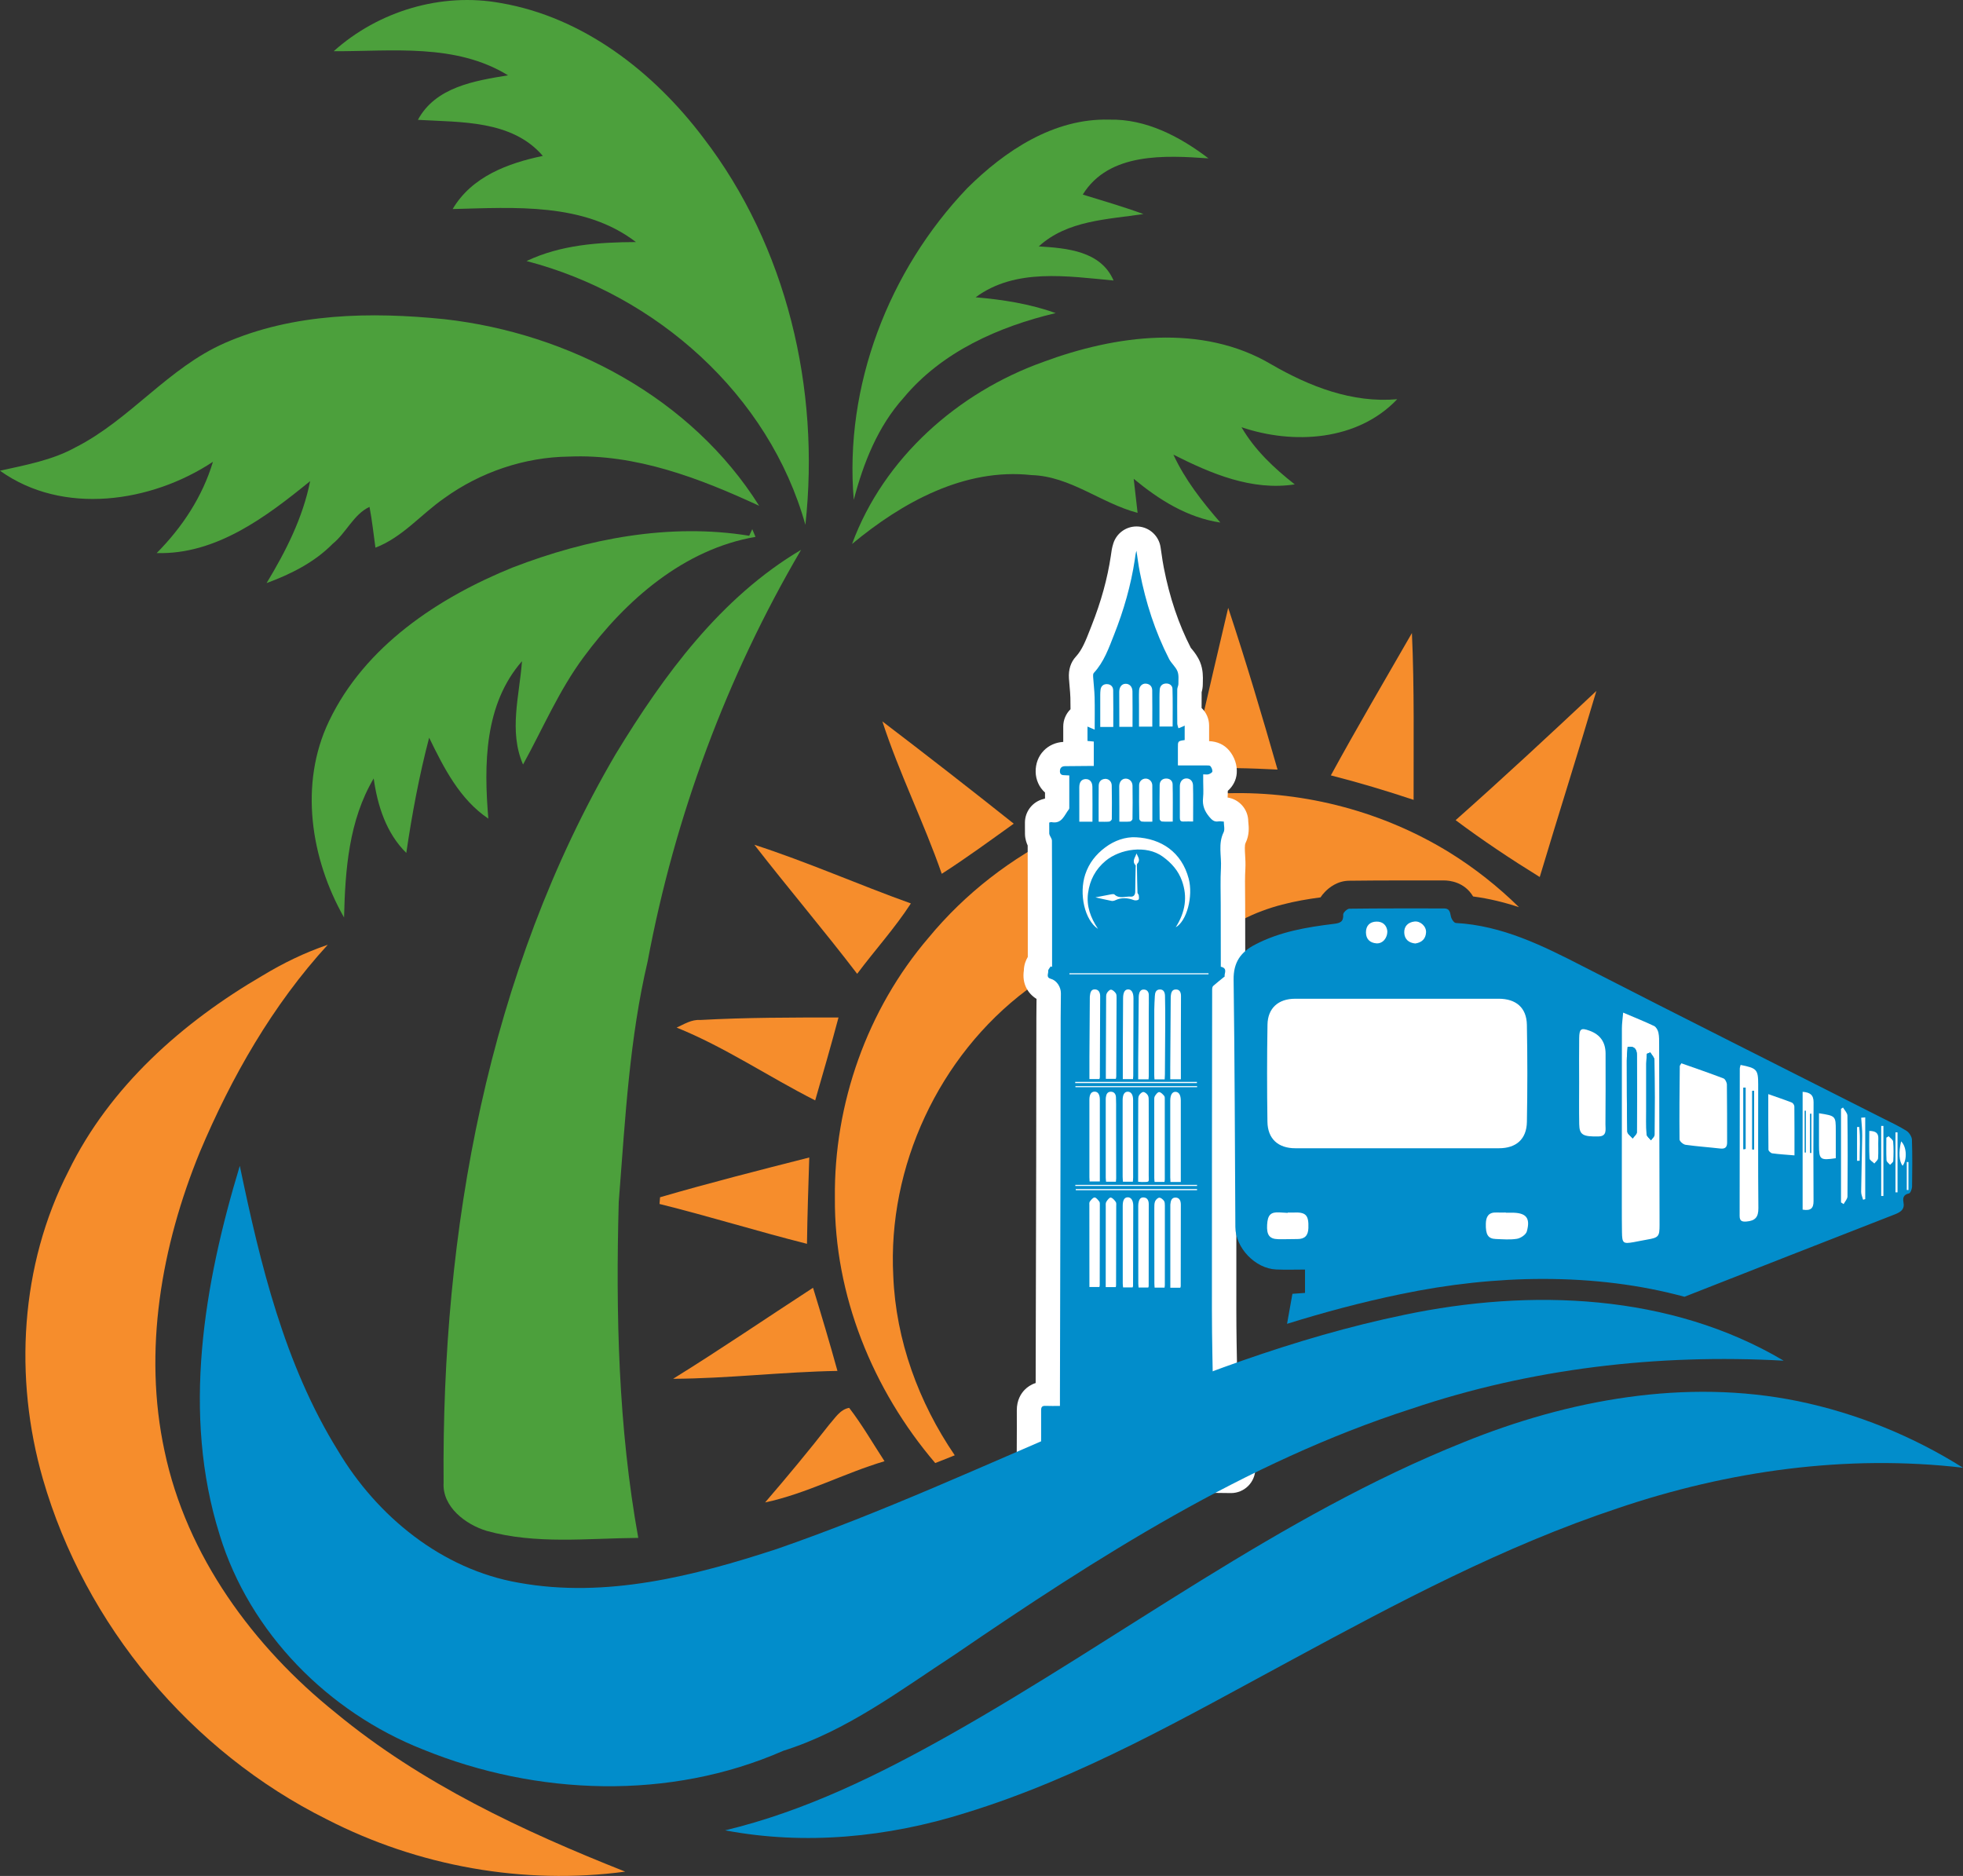 <?xml version="1.0" encoding="UTF-8"?>
<svg id="Layer_1" data-name="Layer 1" xmlns="http://www.w3.org/2000/svg" viewBox="0 0 1047.4 1000.87">
  <rect x="0" y="0" width="1047.4" height="1000.87" fill="#333333" stroke="none"/>
  <defs>
    <style>
      .cls-1 {
        fill: #028dcb;
      }

      .cls-2 {
        fill: #f68d2c;
      }

      .cls-3 {
        fill: #fff;
      }

      .cls-4 {
        fill: #4ca03c;
      }
    </style>
  </defs>
  <g>
    <path class="cls-4" d="M178.06,27.32C201.92,5.89,235.52-4.18,267.16,1.62c44.12,7.54,81.6,36.79,108.03,71.77,44.71,58.11,62.49,134.26,54.54,206.61-19.42-69.54-79.79-122.79-148.78-140.72,18.2-8.68,38.52-10.04,58.36-10.14-27.75-21.26-64.85-18.41-97.78-17.61,10.18-17.3,29.42-24.45,48.11-28.35-16.47-19.17-43.66-17.89-66.66-19.24,9.45-17.54,30.29-20.84,48.08-23.76-27.93-17.19-61.8-12.75-92.99-12.85Z"/>
    <path class="cls-4" d="M516.01,100.48c20.11-20.01,46.27-37.45,75.73-36.65,19.73-.49,37.79,9.03,53.08,20.67-23.13-1.63-53.15-3.3-67.08,19.31,10.8,3.33,21.71,6.5,32.34,10.39-19.28,2.92-40.57,3.33-55.82,17.26,14.97.94,33.1,2.4,39.91,18.2-24.52-2.26-52.35-6.77-73.61,8.96,14.52,1.22,28.94,3.51,42.73,8.41-30.46,7.26-60.69,20.63-81.11,45.16-13.79,15.32-21.5,34.81-26.64,54.5-5.14-60.72,18.65-122.38,60.48-166.22Z"/>
    <path class="cls-4" d="M119.91,183.01c36.72-16.05,78.05-16.71,117.31-12.71,66.49,7.5,131.72,42.03,167.85,99.56-31.78-14.73-65.83-27.79-101.47-26.26-23.76.28-47.31,8.3-66.56,22.2-12.4,8.61-22.3,20.88-36.72,26.4-1.01-7.26-1.77-14.55-3.16-21.75-8.37,3.82-12.47,13.89-19.66,19.7-9.73,9.9-22.37,16.19-35.26,20.95,10.25-16.95,19.35-34.81,23.24-54.4-23.41,19.04-50.16,39.29-81.87,38.38,13.62-13.76,24.42-30.05,30.01-48.7-32.83,21.75-80.07,28.8-113.62,4.76,13.69-3.06,27.75-5.56,40.16-12.4,29.21-14.76,49.57-42.52,79.76-55.72Z"/>
    <path class="cls-4" d="M556.66,193.09c38.52-14.28,84.69-20.6,121.68,1.32,20.43,11.81,43.14,20.7,67.18,18.58-21.15,22.27-55.34,24.35-83.09,14.94,7.09,12.19,17.4,21.88,28.41,30.5-23.03,3.54-44.71-5.77-64.75-15.87,6.22,13.44,15.39,25.11,25.05,36.23-17.61-2.61-32.79-12.19-46.23-23.34.69,6.04,1.39,12.09,2.08,18.17-19.49-5.11-35.81-19.52-56.59-20.15-35.81-3.93-69.13,14.62-95.77,36.75,16.85-45.85,56.52-80.9,102.02-97.12Z"/>
    <path class="cls-4" d="M273.69,302.72c39.77-15.35,83.61-23.79,126.06-16.88l1.63-3.51c.45,1.01,1.29,3.06,1.74,4.1-38.28,6.6-69.27,33.76-91.67,64.12-13.17,17.72-21.78,38.11-32.37,57.35-7.71-17.75-1.91-36.79-.56-55.13-20.18,23.03-20.36,55.2-17.96,83.99-15.32-10.35-23.73-27.06-31.58-43.18-5.31,20.22-9.14,40.78-12.19,61.48-10.73-10.59-15.35-25.18-17.4-39.74-13.27,22.41-15.21,48.77-15.81,74.2-17.82-31.37-24.04-71.31-8.06-104.7,19.07-40.02,58.25-65.93,98.17-82.12Z"/>
    <path class="cls-4" d="M328.61,402.17c25.53-41.93,55.86-83.4,98.83-108.83-39.74,67.74-67.42,142.35-81.87,219.57-9.62,40.89-11.91,83.02-15.15,124.77-.07.9-.21,2.67-.28,3.58-1.63,59.89-.24,120.12,10.42,179.24-26.96.21-54.61,3.58-80.94-3.75-11.22-3.4-23.69-12.82-22.93-25.67-1.11-134.19,23.41-271.99,91.91-388.91Z"/>
  </g>
  <path class="cls-2" d="M639.49,392.28c5.18-22.68,10.53-45.3,15.84-67.98,9.48,28.55,18.03,57.39,26.33,86.29-14.42-.66-28.87-1.42-43.21.14-2.92-.63-5.31-1.91-7.23-3.82,3.02-4.72,7.36-8.82,8.27-14.62Z"/>
  <path class="cls-2" d="M710.11,413.68c13.96-25.57,28.73-50.68,43.25-75.93,1.35,29.63.83,59.33.9,89-14.55-4.86-29.28-9.27-44.15-13.06Z"/>
  <path class="cls-2" d="M851.78,368.63c-9.79,33.17-20.3,66.15-30.22,99.28-15.39-9.51-30.41-19.5-44.88-30.33,25.42-22.54,50.32-45.68,75.1-68.94Z"/>
  <path class="cls-2" d="M470.81,384.88c23.55,17.96,46.93,36.13,70.1,54.57-12.68,9.07-25.25,18.31-38.42,26.75-9.55-27.48-22.68-53.6-31.68-81.32Z"/>
  <path class="cls-2" d="M810.49,484c-7.8-2.57-15.93-4.59-24.48-5.71-4.63-7.8-12.69-8.55-15.52-8.55h-20.19c-10.19,0-20.34,0-30.3.15-6.38,0-10.93,3.73-13.06,5.97-.93.97-1.72,1.94-2.35,2.91-13.14,1.75-27.8,4.63-41.76,11.94-.52.26-1.04.56-1.53.86-40.52-.93-81.42,11.87-113.55,36.68-46.76,35.15-74.26,94.22-71.12,152.62,1.38,34.22,13.58,67.43,32.8,95.57-3.47,1.34-6.94,2.72-10.41,4.14-33.4-39.14-53.92-89.67-53.55-141.35-.56-50.3,17.24-100.75,50.04-139,38.85-47.09,98.7-76.24,159.78-77.02,41.38-1.08,83.06,9.96,118.29,31.72,13.32,8.28,25.71,18.06,36.91,29.07Z"/>
  <path class="cls-2" d="M402.51,450.71c28.31,9.17,55.51,21.26,83.51,31.3-8.58,13.23-19.24,24.94-28.66,37.55-17.82-23.31-36.86-45.68-54.85-68.85Z"/>
  <path class="cls-2" d="M140.04,520.53c11.01-6.67,22.65-12.33,34.84-16.47-29.42,32.13-51.41,70.59-68.26,110.6-20.49,50.06-30.36,106.02-18.83,159.51,11.74,55.96,47.38,104.45,91.43,139.75,45.61,37.69,99.76,63.01,154.37,84.65-54.22,7.26-110.5-2.88-159.13-27.86-72.67-36.16-129.08-103.69-151.59-181.67-15.53-53.95-12.12-114.01,13.72-164.3,21.92-44.95,60.75-79.34,103.45-104.21Z"/>
  <path class="cls-2" d="M373.58,544.19c24.56-1.35,49.19-1.35,73.82-1.32-3.93,14.8-8.2,29.53-12.44,44.22-24.84-12.57-48.08-28.41-73.92-38.84,3.99-1.81,7.89-4.38,12.54-4.06Z"/>
  <path class="cls-2" d="M352.18,638.77c26.37-7.68,53.01-14.45,79.62-21.22-.49,15.35-1.01,30.71-1.22,46.06-26.33-6.63-52.31-14.73-78.68-21.26.07-.9.21-2.67.28-3.58Z"/>
  <path class="cls-2" d="M359.16,735.62c25.22-15.63,49.74-32.37,74.65-48.56,4.52,14.73,8.93,29.49,13.03,44.36-29.28.49-58.39,4.06-87.68,4.2Z"/>
  <path class="cls-2" d="M442.5,760.01c3.06-3.4,5.7-8.02,10.59-8.89,6.95,9.03,12.64,18.97,18.86,28.48-21.57,6.39-41.61,17.3-63.71,21.99,11.71-13.62,23.2-27.41,34.25-41.58Z"/>
  <g>
    <path class="cls-3" d="M555.55,795.41c-6.61-.08-12.1-5.11-12.76-11.68l-.08-.69c-.15-1.19-.23-2.19-.23-3.2l.04-8.96c.03-6.12.06-12.25.02-18.37-.04-5.57,2.3-9.11,4.27-11.09,1.26-1.27,3.15-2.7,5.79-3.54,0,0,.22-88.27.28-117.77.03-14.4.1-77.17.1-77.17,0-2.53.03-5.06.06-7.59,0-.8.02-1.61.03-2.41-4.59-2.83-7.85-8.04-6.76-15.23.05-3.05,1.12-5.51,2.09-7.15v-19.77c0-13.23-.01-26.47-.06-39.7-.04-.09-.08-.17-.11-.26-.35-.81-1.28-2.97-1.33-5.85-.03-1.53-.02-3.07-.02-4.61v-1.48c0-5.93,4.03-11.1,9.75-12.57.3-.09.62-.18.96-.27v-3.21c-3.19-2.83-4.9-6.9-4.99-10.94-.1-4.36,1.41-8.4,4.27-11.37,2.69-2.8,6.38-4.46,10.45-4.7,0-.17,0-8.19,0-8.19,0-3.51,1.42-6.84,3.88-9.25,0-2.05-.02-4.06-.07-6.08-.05-1.84-.22-3.84-.41-5.95-.13-1.47-.26-2.93-.36-4.4-.31-4.73.95-8.66,3.75-11.69,3.28-3.54,5.25-8.59,7.53-14.43l.82-2.09c5.07-12.82,8.43-24.99,10.26-37.2l.11-.81c.2-1.52.48-3.59,1.26-5.95,1.76-5.35,6.76-8.91,12.31-8.91.35,0,.71.01,1.07.04,5.97.49,10.83,5.01,11.76,10.93.19,1.24.38,2.49.56,3.74.35,2.43.7,4.86,1.18,7.27,3.13,15.99,7.85,29.99,14.42,42.8.09.1.38.42.65.76,1.22,1.5,3.05,3.78,4.31,6.87,1.63,4.05,1.53,7.86,1.46,10.38-.01.39-.02.77-.02,1.15.01,1.86-.32,3.42-.63,4.5-.02,2.8-.03,5.61-.02,8.41,2.53,2.42,4.01,5.8,4.01,9.38v7.72c0,.19,0,.39-.01.58,4.49.22,8.08,1.89,10.69,4.98,2.93,3.47,4.41,7.93,4.06,12.24-.29,3.61-2.01,6.87-4.77,9.32,0,1.13-.02,2.31-.1,3.55,6.27.95,11.02,6.35,11.02,12.83,0,.19.04.45.07.71.22,2.23.62,6.39-1.51,10.72-.55,1.13-.4,3.68-.24,6.38.14,2.24.29,4.79.13,7.54-.24,4.23-.19,8.58-.14,13.19.02,1.91.04,3.81.04,5.72,0,7.01.04,27.32.04,27.32,1.87,2.87,2.8,6.56,2.12,11,0,3.82-1.68,7.55-4.78,10.07,0,0-1.94,1.57-1.96,1.58l-.03,23.93c-.06,47.52-.13,95.04-.1,142.55,0,11.49.24,23.24.46,34.61l.1,5.25c5.54,1.5,9.57,6.56,9.57,12.52v32.2c0,3.47-1.39,6.79-3.85,9.23-2.43,2.4-5.71,3.75-9.12,3.75-.05,0-101.3-1.19-101.3-1.19Z"/>
    <path class="cls-1" d="M656.85,751.42v32.2c-33.7-.4-67.32-.79-101.15-1.19-.11-1.06-.25-1.81-.25-2.57.02-9.15.13-18.31.06-27.46-.01-1.99.76-2.41,2.5-2.33,2.36.11,4.72.03,7.54.03,0-2.16,0-4.18,0-6.19.1-41.27.21-82.53.29-123.8.05-25.72.06-51.45.1-77.17,0-4.34.09-8.68.12-13.02.02-3.24-2.14-6.78-5.28-7.65-2.87-.8-1.29-2.79-1.5-4.21-.11-.74.85-1.63,1.32-2.45.25.08.51.16.76.25,0-5.66,0-11.33,0-16.99,0-16.8,0-33.61-.08-50.41,0-.88-.73-1.76-1.09-2.64-.15-.35-.33-.72-.34-1.08-.03-1.95-.02-3.9-.02-5.87.56-.13.88-.31,1.15-.25,5.65,1.15,6.88-3.73,9.37-6.87.13-.17.19-.45.19-.67.01-5.74,0-11.47,0-17.37-1.04-.05-1.73-.11-2.42-.11-1.39,0-2.54-.27-2.58-2.01-.04-1.87.94-2.79,2.72-2.82,4.18-.07,8.36-.08,12.55-.11.86,0,1.72,0,2.8,0v-13.02c-1.09-.11-2.15-.21-3.36-.33v-7.67c1.2.52,2.29.98,3.84,1.65,0-6.15.1-11.73-.04-17.3-.09-3.63-.56-7.26-.79-10.89-.04-.68-.06-1.6.33-2.03,5.46-5.89,8.03-13.31,10.89-20.55,5.12-12.94,8.96-26.26,11.03-40.04.23-1.53.35-3.07.86-4.63.6,3.84,1.07,7.7,1.82,11.5,3.15,16.1,8.11,31.6,15.6,46.23,1.2,2.34,3.5,4.17,4.47,6.57.81,2,.49,4.49.5,6.76,0,.95-.6,1.9-.61,2.86-.06,6.08-.05,12.15.01,18.23,0,.85.41,1.7.62,2.55.84-.33,1.69-.67,2.52-1.01.2-.08.39-.2.81-.42v7.72c-3.67.54-3.65.54-3.62,4.36.02,2.97,0,5.95,0,9.16,5.23,0,10.18-.01,15.12.02.77,0,1.85-.06,2.23.39.63.74,1.12,1.89,1.05,2.82-.05.57-1.2,1.24-1.98,1.49-.77.26-1.7.06-2.92.06,0,1.4,0,2.63,0,3.85,0,2.92.23,5.87-.08,8.75-.43,3.97.83,7.1,3.36,10.1,1.4,1.66,2.61,2.78,4.86,2.4.82-.14,1.69.05,2.86.1,0,2.03.63,4.2-.11,5.71-3.04,6.18-1.06,12.63-1.42,18.92-.37,6.53-.12,13.09-.12,19.64,0,10.02.03,20.04.04,30.06,0,1.02,0,2.04,0,3.1,4.04.89,1.57,3.86,2.11,5.17-2.29,1.87-4.3,3.41-6.17,5.09-.42.38-.55,1.26-.55,1.91-.07,57.04-.17,114.08-.13,171.12.01,15.85.43,31.7.7,47.55.08,4.42.14,4.41,4.49,4.56,1.56.05,3.12.16,4.94.25ZM627.33,494.73c5.9-3.26,9.41-16.53,6.92-25.95-3.76-14.19-14.67-21.4-28.17-22.07-5.67-.28-11.43,1.73-16.3,5.36-5.03,3.75-8.73,8.44-10.7,14.37-3.48,10.44-.35,24.48,6.78,29.14-4.02-6.08-6.24-12.16-5.31-19.09.93-6.97,3.99-12.73,9.39-17.22,7.61-6.32,21.65-8.64,30.47-2.24,4.66,3.38,8.31,7.48,10.26,12.95,3.07,8.58,1.77,16.69-3.33,24.74ZM621.44,575.85c.05-1.05.11-1.82.12-2.6.07-8.91.14-17.83.17-26.74.02-5.05.01-10.09-.12-15.14-.04-1.7-.57-3.51-2.75-3.46-2.12.05-2.59,1.74-2.67,3.53-.11,2.36-.29,4.72-.3,7.08-.04,11.68-.03,23.35-.02,35.03,0,.75.08,1.51.13,2.31h5.45ZM586.61,575.69c.13-.48.23-.7.24-.93.07-14.42.15-28.84.17-43.25,0-1.86-.74-3.65-2.89-3.65-2.14,0-2.39,1.91-2.61,3.6-.03.23-.03.47-.03.71-.07,10.56-.15,21.12-.21,31.68-.02,3.92,0,7.83,0,11.85h5.33ZM630.04,630.61c0-1.1,0-1.88,0-2.66,0-13.57,0-27.13,0-40.7,0-3.01-.98-4.66-2.81-4.73-1.77-.06-2.81,1.65-2.82,4.7,0,13.65,0,27.29,0,40.94,0,.83.08,1.66.12,2.45h5.49ZM621.35,630.58c.08-.6.15-.91.15-1.22,0-14.2,0-28.39-.01-42.59,0-.7.08-1.61-.3-2.06-.74-.87-1.75-1.99-2.71-2.05-.73-.05-1.75,1.26-2.29,2.17-.4.68-.32,1.68-.32,2.54,0,13.72,0,27.45.02,41.17,0,.68.11,1.36.17,2.04h5.28ZM612.68,686.94c.13-.41.22-.56.22-.71.02-14.59.05-29.18.04-43.77,0-1.79-.61-3.44-2.66-3.59-2.19-.15-2.6,1.63-2.89,3.33-.06.39-.06.79-.06,1.18,0,13.8.02,27.6.04,41.41,0,.68.1,1.36.16,2.14h5.14ZM621.38,686.97c.07-.58.14-.89.14-1.2.02-14.2.03-28.4.02-42.61,0-.85-.03-1.88-.49-2.49-.59-.78-1.66-1.71-2.48-1.67-.81.04-1.89,1.07-2.24,1.93-.46,1.11-.42,2.47-.42,3.72-.01,13.33,0,26.67.03,40,0,.76.08,1.52.13,2.32h5.32ZM629.79,687.03c.13-.46.21-.61.21-.76.03-14.51.06-29.03.06-43.54,0-1.86-.58-3.71-2.73-3.79-2.24-.09-2.69,1.8-2.87,3.63-.03.31-.01.63-.01.95,0,9.78,0,19.56,0,29.35,0,4.71,0,9.42,0,14.17h5.34ZM607.28,630.51c.96.06,1.49.13,2.03.13,4.35-.03,3.6.18,3.61-3.49.05-13.25.02-26.51,0-39.76,0-1.01.03-2.19-.45-2.99-.49-.83-1.59-1.78-2.42-1.78-.79,0-1.84,1.02-2.3,1.85-.46.83-.42,1.98-.42,2.99-.04,7.65-.05,15.31-.05,22.96,0,6.62,0,13.23,0,20.09ZM586.84,630.34c0-6.86,0-13.39,0-19.92,0-7.88.02-15.76.01-23.64,0-2.89-1.03-4.4-2.88-4.36-1.75.04-2.68,1.5-2.7,4.26,0,.16,0,.32,0,.47,0,13.64,0,27.27,0,40.91,0,.75.07,1.51.11,2.29h5.45ZM586.6,686.65c.1-.5.18-.72.18-.95.03-14.26.05-28.52.06-42.78,0-.62.06-1.41-.27-1.83-.71-.89-1.66-2.2-2.52-2.2-.87,0-1.87,1.27-2.56,2.18-.36.48-.24,1.36-.24,2.06,0,13.71.02,27.42.03,41.13,0,.76,0,1.52,0,2.4h5.31ZM604.54,575.71c.05-.7.13-1.24.13-1.78.05-13.79.1-27.59.12-41.38,0-3.02-1.08-4.7-2.86-4.68-1.79.02-2.67,1.64-2.68,4.77-.04,9.93-.11,19.86-.15,29.8-.02,4.38,0,8.77,0,13.29h5.44ZM612.83,575.83c.05-.69.12-1.15.12-1.6,0-11.42-.01-22.85-.01-34.27,0-3.06.11-6.13.03-9.19-.04-1.58-.92-2.76-2.61-2.82-1.77-.07-2.41,1.23-2.66,2.75-.09.54-.1,1.1-.11,1.65-.1,10.95-.2,21.9-.28,32.85-.03,3.52,0,7.04,0,10.65h5.51ZM595.39,575.61c.09-.54.21-.91.21-1.29.07-13.96.13-27.91.17-41.87,0-.85.03-1.9-.42-2.52-.62-.85-1.65-1.85-2.56-1.91-.72-.05-1.8,1.08-2.24,1.93-.43.84-.34,1.99-.35,3.01-.06,12.61-.1,25.23-.15,37.84,0,1.61,0,3.23,0,4.8h5.34ZM595.41,630.48c.06-.75.15-1.29.15-1.82,0-11.92-.02-23.83-.04-35.75,0-2.52.06-5.05-.08-7.57-.09-1.66-1-2.92-2.83-2.87-1.76.05-2.33,1.39-2.54,2.91-.07.47-.08.94-.08,1.42,0,13.81-.01,27.62,0,41.42,0,.75.11,1.5.17,2.26h5.26ZM604.46,630.46c.06-.83.15-1.52.15-2.21,0-13.8,0-27.6-.02-41.4,0-2.84-1.08-4.42-2.89-4.4-1.75.02-2.68,1.58-2.69,4.55,0,13.57,0,27.13,0,40.7,0,.91.1,1.83.16,2.77h5.3ZM630.08,575.81c0-8.2-.01-16.07,0-23.94.01-6.84.08-13.69.06-20.53,0-1.79-.64-3.46-2.73-3.44-2.13.01-2.55,1.77-2.72,3.51-.03.31-.03.63-.03.94-.08,12.36-.17,24.71-.25,37.07-.01,2.1,0,4.21,0,6.39h5.67ZM604.33,686.86c.14-.45.23-.59.23-.74.04-14.26.09-28.51.11-42.77,0-2.91-1.15-4.62-2.99-4.56-1.75.06-2.63,1.53-2.63,4.56,0,13.79,0,27.58.02,41.37,0,.68.1,1.36.17,2.14h5.1ZM595.35,686.71c.07-.44.15-.74.15-1.04.04-14.03.07-28.06.08-42.1,0-.78.15-1.76-.24-2.31-.7-.97-1.7-2.2-2.69-2.32-.71-.09-1.81,1.34-2.38,2.3-.4.67-.27,1.69-.27,2.55-.02,13.01-.01,26.01-.02,39.02,0,1.3,0,2.59,0,3.89h5.37ZM625.68,387.62c0-6.81.12-13.48-.08-20.13-.05-1.74-1.55-2.92-3.5-2.82-2.06.11-3.19,1.42-3.32,3.35-.18,2.67-.11,5.35-.12,8.03-.01,3.83,0,7.66,0,11.58h7.02ZM614.83,387.69c0-6.67.06-13.03-.04-19.39-.03-2.03-1.24-3.4-3.39-3.56-1.91-.14-3.5,1.35-3.62,3.57-.14,2.59-.04,5.19-.04,7.78,0,3.83,0,7.66,0,11.6h7.07ZM614.86,438.37c0-6.72.04-13.02-.02-19.32-.02-2.13-1.68-3.67-3.58-3.65-1.85.02-3.44,1.44-3.46,3.51-.07,5.99-.02,11.98.09,17.98,0,.5.78,1.38,1.26,1.42,1.78.17,3.59.07,5.72.07ZM597.26,438.38c2.08,0,3.89.1,5.66-.07.51-.05,1.34-.88,1.34-1.36.09-5.91.12-11.83.02-17.74-.04-2.32-1.74-3.85-3.74-3.79-1.97.06-3.33,1.66-3.35,4.11-.02,3.79.04,7.57.06,11.36.01,2.42,0,4.84,0,7.5ZM604.28,387.8c0-6.5.07-12.71-.03-18.92-.04-2.57-1.63-4.11-3.69-4.06-2.02.04-3.35,1.68-3.37,4.32-.02,5.36.03,10.73.05,16.09,0,.83,0,1.67,0,2.57h7.05ZM636.61,438.3c0-6.72.11-13.01-.05-19.29-.06-2.44-1.78-3.83-3.76-3.69-1.97.15-3.26,1.74-3.27,4.18-.02,5.6.04,11.19,0,16.79-.01,1.37.35,2.08,1.84,2.02,1.64-.07,3.29-.02,5.24-.02ZM625.74,438.34c0-6.89.1-13.39-.06-19.89-.05-1.93-1.51-3.13-3.52-3.08-2.16.06-3.37,1.46-3.4,3.5-.11,6.05-.08,12.1,0,18.16,0,.44.74,1.22,1.18,1.26,1.85.14,3.72.06,5.81.06ZM582.9,438.4c0-6.35.07-12.47-.03-18.59-.04-2.79-1.57-4.29-3.77-4.14-2.1.14-3.22,1.65-3.22,4.4,0,3.78,0,7.56.01,11.34,0,2.32,0,4.65,0,6.99h7ZM594.01,387.83c0-6.74.07-13.16-.05-19.59-.04-1.94-1.34-3.21-3.37-3.24-1.92-.03-3.13,1.12-3.37,2.98-.22,1.7-.15,3.44-.16,5.17-.02,4.86,0,9.71,0,14.69h6.95ZM586.2,438.41c2.22,0,3.94.11,5.65-.06.52-.05,1.38-.86,1.38-1.33.07-5.99.08-11.98-.04-17.96-.05-2.19-1.73-3.68-3.67-3.5-2.16.2-3.26,1.63-3.28,3.67-.08,6.29-.03,12.58-.03,19.19ZM638.71,632.75c0-.2,0-.4,0-.6h-64.95c0,.2,0,.4,0,.6h64.95ZM638.64,577.85c0-.21,0-.42,0-.63h-64.94c0,.21,0,.42,0,.63h64.94ZM570.62,519.27c0,.18,0,.37-.01.55h74.23c0-.18,0-.37,0-.55h-74.22ZM584.53,478.78c2.09.47,5.33,1.23,8.59,1.88.63.12,1.41-.09,2.01-.37,3.27-1.54,6.5-1.3,9.81-.07.74.28,1.92.2,2.52-.24.41-.31.27-1.52.17-2.3-.06-.5-.69-.94-.7-1.43-.15-4.88-.23-9.76-.31-14.65,0-.23,0-.53.14-.68,1.98-2.04.39-3.78-.38-5.6-.51,2.08-2.61,4-.52,6.27.2.22.09.76.08,1.15-.07,4.33-.21,8.66-.21,12.99,0,1.68-.89,2.76-2.3,2.64-2.93-.25-6.12,1.38-8.79-1.13-.3-.28-1.06-.21-1.58-.12-3.25.6-6.49,1.24-8.54,1.64ZM573.81,579.48c0,.19.01.37.02.56h64.91v-.56h-64.93ZM573.99,634.38c0,.21,0,.42.01.63h64.72c0-.21,0-.42,0-.63h-64.74Z"/>
  </g>
  <g>
    <path class="cls-1" d="M117.22,818.92c-20.32-64.44-8.41-133.7,10.73-196.92,10.94,52.42,23.79,105.88,52.31,151.87,20.88,35.15,55.54,63.46,96.46,70.55,46.62,8.48,93.72-3.58,137.87-18.03,112.51-38.97,217.17-100.56,334.65-124.88,67.46-14.17,141.93-11.46,202.48,24.45-67.11-3.75-134.99,4.13-198.76,25.71-88.44,28.52-167.33,79.06-243.5,131.1-29.25,19.11-57.73,40.75-91.5,51.31-60.55,26.61-131.58,24.04-192.27-.69-50.54-19.9-92.43-62.18-108.48-114.46Z"/>
    <path class="cls-1" d="M780.9,769.49c56.07-22.75,118.45-34.18,178.41-21.95,31.19,6.43,61.14,18.58,88.09,35.54-62.04-7.26-125.26,1.6-184.21,21.61-60.86,20.22-117.69,50.47-173.93,80.9-56.41,30.39-112.51,62.8-174.14,81.67-41.23,12.99-85.56,17.37-128.21,9.27,42.38-10.14,81.84-29.56,119.63-50.82,91.64-51.65,176.12-116.92,274.35-156.21Z"/>
  </g>
  <g>
    <path class="cls-1" d="M1020.16,608.08c-.07-1.64-1.49-3.88-2.95-4.78-4.1-2.57-8.55-4.63-12.84-6.79-53.25-26.98-106.65-53.7-159.75-80.94-21.53-11.05-43.02-21.75-67.84-23.14-1.01-.07-2.43-2.24-2.65-3.62-.45-2.31-.75-4.14-3.66-4.14-16.83,0-33.66-.07-50.49.15-1.16,0-3.32,2.09-3.28,3.06.22,3.99-1.68,4.63-5.11,5.04-14.4,1.75-28.77,4.18-41.91,11.05-7.65,3.96-11.61,9.44-11.46,18.77.6,43.92.67,87.95.93,131.91.04,11.08,10.6,22.2,21.83,22.65,5.11.22,10.22.04,15.34.04v12.46c-2.8.22-5.3.41-6.72.49-1.01,5.52-1.94,10.78-2.87,16.01,19.78-6.16,39.82-11.53,60.23-15.75,25.93-5.45,51.68-8.21,76.42-8.21,26.83,0,52.02,3.17,75.41,9.52,37.43-14.7,74.85-29.4,112.32-43.99,3.13-1.27,5.26-2.65,4.52-6.49-.41-2.28.04-4.03,2.95-4.66.78-.19,1.57-2.31,1.64-3.55.11-8.36.22-16.72-.07-25.08ZM1017.4,619.98v14.89c.3.04.6.04.9.07v-14.96h-.9ZM1014.38,608.94c-1.42,6.01-1.08,10.67.82,13.06,2.46-3.36,2.2-10.15-.82-13.06ZM992.02,601.25c-.37.04-.78.04-1.16.07v18.02c.49-.04.93-.04,1.42-.07-.04-6.01.45-12.02-.26-18.02ZM1010.12,609.08c-.11-1.01-1.57-1.94-2.39-2.87-.41.26-.82.52-1.23.78,0,3.99-.11,8.02.07,12.05.04.82,1.23,1.6,1.9,2.43.6-.71,1.68-1.34,1.72-2.09.15-3.43.22-6.9-.07-10.3ZM1011.39,604.12v32.05h1.08v-32.02c-.37,0-.75-.04-1.08-.04ZM997.4,603.38c0,5.04-.15,9.85.11,14.63.07.97,1.68,1.83,2.61,2.76.67-.93,1.9-1.83,1.98-2.8.22-3.43,0-6.94.11-10.41.11-2.91-1.23-4.14-4.81-4.18ZM1003.78,600.73v37.35h1.16v-37.35h-1.16ZM993.07,596.32c.19,3.21.6,6.38.56,9.59-.11,10-.45,19.96-.56,29.96-.04,1.38.67,2.8,1.01,4.22.41-.11.78-.22,1.16-.34v-43.62c-.71.07-1.46.11-2.16.19ZM734.4,491.69c-3.43.11-5.6,2.13-5.56,5.78,0,3.58,2.13,5.56,5.56,5.82,3.25.26,5.97-2.72,5.82-6.6-.34-2.99-2.39-5.07-5.82-5ZM754.7,491.65c-3.47.41-5.6,2.57-5.45,6.05.19,3.47,2.46,5.37,5.93,5.67,3.43-.52,5.52-2.43,5.71-5.93.19-3.17-3.02-6.16-6.19-5.78ZM985.72,595.24c0-1.46-1.53-2.91-2.31-4.37-.37.22-.75.49-1.08.71v49.93c.45.3.93.6,1.38.9.71-1.34,2.05-2.72,2.05-4.07.15-14.37.15-28.73-.04-43.1ZM970.57,593.97c0,5.93-.04,11.49,0,17.05,0,7.65.6,8.13,8.96,6.9v-14.7c0-7.84-.04-7.91-8.96-9.25ZM806.6,647h-3.17v-.07c-1.68,0-3.32.07-5,0-4.18-.19-5.56,2.16-5.63,5.93-.15,5.86,1.16,8.02,5.34,8.17,3.77.15,7.61.52,11.31-.11,1.98-.3,4.74-2.16,5.22-3.88,2.05-7.31-.37-10.04-8.06-10.04ZM689.81,646.92c-.9.04-1.79,0-2.72,0v.15c-1.49-.07-3.02-.15-4.52-.26-4.59-.22-6.16,1.38-6.46,6.6-.34,5.41,1.19,7.58,5.75,7.69,3.47.11,6.98-.07,10.45-.07,3.96.04,5.67-1.94,5.82-5.86.22-6.98-1.34-8.62-8.32-8.25ZM961.84,582.52v62.84c4.4.75,5.82-.75,5.82-4.55-.11-17.58-.11-35.15,0-52.69.04-4.03-1.94-5.3-5.82-5.6ZM957.43,590.35c0-.75-.71-1.87-1.38-2.13-3.84-1.49-7.8-2.8-12.54-4.48,0,10.45-.04,20.04.07,29.63,0,.67,1.23,1.87,2.01,1.94,3.69.52,7.43.71,11.87,1.08,0-8.96.04-17.5-.04-26.05ZM938.14,578.75c-.04-8.13-.63-8.84-9.4-10.56-.19.82-.41,1.42-.41,2.01-.04,26.16-.07,52.32-.11,78.51,0,2.57,1.08,3.21,3.69,2.99,4.63-.41,6.38-2.35,6.31-7.16-.22-21.94-.07-43.85-.07-65.79ZM856.68,562.14q0-9.1-8.51-12.2c-4.59-1.68-5.49-1.12-5.56,3.99-.11,7.57-.04,15.15-.04,22.72h.04c0,7.72-.11,15.45.04,23.17.07,5.6,1.9,6.72,10.37,6.49,4.59-.15,3.58-3.88,3.58-6.46.15-12.58.07-25.15.07-37.73ZM921.42,578.67c-.04-1.16-.9-2.95-1.79-3.28-7.46-2.87-15-5.45-22.5-8.1-.45.78-.86,1.16-.86,1.57-.11,13.02-.26,26.05-.15,39.07.04,1.01,2.01,2.69,3.21,2.87,6.16.86,12.35,1.27,18.55,1.98,2.57.3,3.66-.67,3.66-3.21-.04-10.3.04-20.6-.11-30.9ZM885.27,557.25c0-2.13.07-4.29-.37-6.34-.3-1.31-1.19-2.99-2.31-3.51-5.04-2.39-10.22-4.48-16.49-7.13-.3,3.43-.67,5.9-.67,8.4-.07,31.53-.04,63.06-.04,94.59,0,4.66,0,9.37.07,14.07.07,5.97.56,6.34,6.19,5.37,2.39-.41,4.74-.93,7.13-1.34,6.23-1.04,6.72-1.64,6.72-7.8-.07-32.09-.15-64.22-.22-96.31ZM814.7,546.73c-.19-9.1-5.78-13.88-15.04-13.88h-108.7c-8.84.04-14.52,5-14.66,13.81-.3,17.28-.26,34.59-.04,51.87.15,9.07,5.75,14.11,14.85,14.11h108.7c9.18,0,14.74-4.85,14.89-14.03.34-17.28.34-34.59,0-51.87Z"/>
    <path class="cls-3" d="M746,532.85c17.89,0,35.78-.02,53.66,0,9.25.01,14.87,4.78,15.04,13.89.33,17.27.32,34.56.01,51.84-.16,9.19-5.73,14.04-14.9,14.04-36.23.01-72.46.02-108.69,0-9.12,0-14.72-5.02-14.85-14.12-.25-17.28-.26-34.56.03-51.84.15-8.82,5.83-13.79,14.67-13.8,18.34-.02,36.69,0,55.03,0Z"/>
    <path class="cls-3" d="M866.07,540.26c6.29,2.68,11.48,4.74,16.51,7.14,1.1.53,2.01,2.21,2.3,3.52.45,2.04.38,4.21.39,6.33.09,32.1.15,64.2.22,96.31.01,6.17-.5,6.75-6.72,7.81-2.38.4-4.74.93-7.12,1.35-5.63.98-6.12.57-6.21-5.37-.07-4.7-.08-9.39-.08-14.09,0-31.53,0-63.05.04-94.58,0-2.49.38-4.97.67-8.4ZM868.45,558.58c-.15,2.43-.44,4.94-.44,7.46,0,12.57.01,25.14.28,37.7.03,1.24,1.86,2.44,2.85,3.67.78-1.1,2.22-2.2,2.23-3.31.15-13.78.16-27.56.03-41.34-.02-2.51-1.01-4.88-4.95-4.17ZM880.56,561.5c-.61.24-1.22.48-1.82.73-.12,1.75-.33,3.5-.33,5.25-.03,8.02-.01,16.04,0,24.06,0,4.54-.13,9.09.15,13.61.07,1.12,1.53,2.16,2.34,3.24.67-.98,1.91-1.96,1.91-2.95.12-13.31.12-26.63-.05-39.94-.02-1.34-1.43-2.66-2.2-3.99Z"/>
    <path class="cls-3" d="M897.13,567.29c7.5,2.65,15.06,5.24,22.51,8.09.9.35,1.76,2.14,1.78,3.27.14,10.31.09,20.61.12,30.92,0,2.53-1.09,3.49-3.66,3.2-6.17-.71-12.38-1.12-18.52-1.99-1.23-.17-3.2-1.86-3.21-2.86-.14-13.02.01-26.05.13-39.07,0-.39.41-.77.87-1.56Z"/>
    <path class="cls-3" d="M842.58,576.65c0-7.57-.08-15.15.03-22.72.07-5.11.98-5.68,5.57-4q8.51,3.1,8.51,12.23c0,12.57.07,25.14-.07,37.71-.03,2.59.98,6.32-3.58,6.44-8.5.22-10.3-.87-10.41-6.48-.15-7.72-.04-15.45-.04-23.17,0,0-.02,0-.02,0Z"/>
    <path class="cls-3" d="M928.74,568.17c8.75,1.74,9.38,2.45,9.38,10.57.01,21.94-.12,43.88.1,65.81.05,4.82-1.68,6.76-6.32,7.16-2.62.23-3.68-.41-3.68-3,.03-26.17.04-52.35.08-78.52,0-.58.24-1.17.43-2.02ZM930.23,613.14c.39-.06.78-.12,1.17-.18v-32.71c-.39,0-.78.02-1.17.02v32.86ZM934.96,613.27c.33-.01.66-.02.99-.04v-31.26c-.33,0-.66,0-.99.01v31.29Z"/>
    <path class="cls-3" d="M943.51,583.75c4.74,1.67,8.69,2.98,12.55,4.49.65.25,1.36,1.38,1.36,2.11.09,8.54.06,17.09.06,26.07-4.44-.37-8.18-.59-11.88-1.09-.77-.1-2-1.27-2.01-1.96-.13-9.59-.09-19.17-.09-29.62Z"/>
    <path class="cls-3" d="M961.83,645.37v-62.85c3.91.29,5.87,1.58,5.84,5.59-.14,17.56-.12,35.13-.02,52.69.02,3.8-1.42,5.31-5.83,4.57ZM963,614.88c.16,0,.32,0,.48,0v-22.24c-.16,0-.32,0-.48,0v22.24ZM966.41,594.18c-.18.03-.37.06-.55.09v20.85c.18,0,.37,0,.55,0v-20.94Z"/>
    <path class="cls-3" d="M687.1,646.93c.91,0,1.82.04,2.72,0,6.98-.36,8.53,1.26,8.3,8.27-.13,3.91-1.85,5.88-5.82,5.86-3.48-.02-6.96.17-10.43.07-4.55-.13-6.09-2.29-5.77-7.72.3-5.2,1.88-6.81,6.47-6.57,1.51.08,3.02.17,4.53.26v-.16Z"/>
    <path class="cls-3" d="M803.44,647c1.06,0,2.12,0,3.18,0,7.66,0,10.09,2.73,8.04,10.02-.48,1.71-3.26,3.57-5.22,3.9-3.68.61-7.54.25-11.31.12-4.17-.15-5.47-2.33-5.33-8.18.09-3.76,1.46-6.12,5.64-5.96,1.66.07,3.33.01,5,.01,0,.03,0,.05,0,.08Z"/>
    <path class="cls-3" d="M970.55,593.96c8.91,1.38,8.98,1.45,8.97,9.26,0,4.94,0,9.88,0,14.72-8.34,1.24-8.94.75-8.96-6.89-.02-5.56,0-11.13,0-17.08Z"/>
    <path class="cls-3" d="M982.31,641.51v-49.93c.36-.23.72-.46,1.07-.69.82,1.45,2.33,2.89,2.35,4.34.18,14.37.18,28.73.03,43.1-.01,1.37-1.34,2.72-2.06,4.09-.47-.3-.93-.6-1.4-.91Z"/>
    <path class="cls-3" d="M755.17,503.38c-3.47-.33-5.73-2.22-5.9-5.67-.17-3.49,1.96-5.64,5.43-6.05,3.18-.38,6.38,2.58,6.2,5.78-.19,3.49-2.28,5.41-5.73,5.94Z"/>
    <path class="cls-3" d="M740.23,496.68c.13,3.89-2.58,6.88-5.83,6.62-3.42-.27-5.55-2.23-5.57-5.84-.02-3.63,2.14-5.68,5.56-5.76,3.46-.09,5.49,2,5.84,4.98Z"/>
    <path class="cls-3" d="M995.23,596.15v43.61c-.38.11-.76.22-1.14.33-.36-1.41-1.05-2.82-1.03-4.22.12-9.98.44-19.96.56-29.94.04-3.2-.35-6.4-.54-9.6.72-.06,1.44-.11,2.16-.17Z"/>
    <path class="cls-3" d="M1003.76,638.09v-37.38h1.17v37.38h-1.17Z"/>
    <path class="cls-3" d="M997.4,603.38c3.58.04,4.94,1.26,4.82,4.18-.14,3.47.12,6.96-.13,10.41-.07.97-1.29,1.86-1.99,2.79-.9-.91-2.53-1.78-2.58-2.74-.27-4.78-.12-9.59-.12-14.64Z"/>
    <path class="cls-3" d="M1012.47,604.17v31.99c-.36,0-.72,0-1.09,0v-32.04c.36.02.72.03,1.09.05Z"/>
    <path class="cls-3" d="M1007.73,606.21c.83.95,2.29,1.85,2.39,2.87.31,3.41.24,6.88.07,10.31-.04.72-1.11,1.39-1.7,2.08-.66-.81-1.86-1.59-1.9-2.43-.2-4.01-.09-8.04-.09-12.06.41-.26.83-.52,1.24-.78Z"/>
    <path class="cls-3" d="M990.87,619.33v-18.02c.38-.02.77-.04,1.15-.05.7,5.99.21,12.01.24,18.02-.47.02-.93.04-1.4.06Z"/>
    <path class="cls-3" d="M1014.38,608.95c3.03,2.88,3.27,9.7.8,13.04-1.87-2.37-2.21-7.04-.8-13.04Z"/>
    <path class="cls-3" d="M1017.4,634.87v-14.88c.3,0,.59,0,.89,0v14.94c-.3-.02-.59-.04-.89-.06Z"/>
    <path class="cls-1" d="M868.45,558.58c3.94-.71,4.93,1.65,4.95,4.17.14,13.78.13,27.56-.03,41.34-.01,1.11-1.46,2.21-2.23,3.31-.99-1.22-2.82-2.42-2.85-3.67-.27-12.56-.27-25.13-.28-37.7,0-2.51.29-5.03.44-7.46Z"/>
    <path class="cls-1" d="M880.56,561.5c.77,1.33,2.18,2.65,2.2,3.99.18,13.31.17,26.63.05,39.94,0,.99-1.25,1.97-1.91,2.95-.82-1.08-2.27-2.11-2.34-3.24-.28-4.52-.15-9.07-.15-13.61,0-8.02-.03-16.04,0-24.06,0-1.75.22-3.5.33-5.25.61-.24,1.22-.48,1.82-.73Z"/>
    <path class="cls-1" d="M930.23,613.14v-32.86c.39,0,.78-.02,1.17-.02v32.71c-.39.06-.78.12-1.17.18Z"/>
    <path class="cls-1" d="M934.96,613.27v-31.29c.33,0,.66,0,.99-.01v31.26c-.33.01-.66.02-.99.04Z"/>
    <path class="cls-1" d="M963,614.88v-22.24c.16,0,.32,0,.48,0v22.24c-.16,0-.32,0-.48,0Z"/>
    <path class="cls-1" d="M966.41,594.18v20.94c-.18,0-.37,0-.55,0v-20.85c.18-.03.37-.06.55-.09Z"/>
  </g>
</svg>
